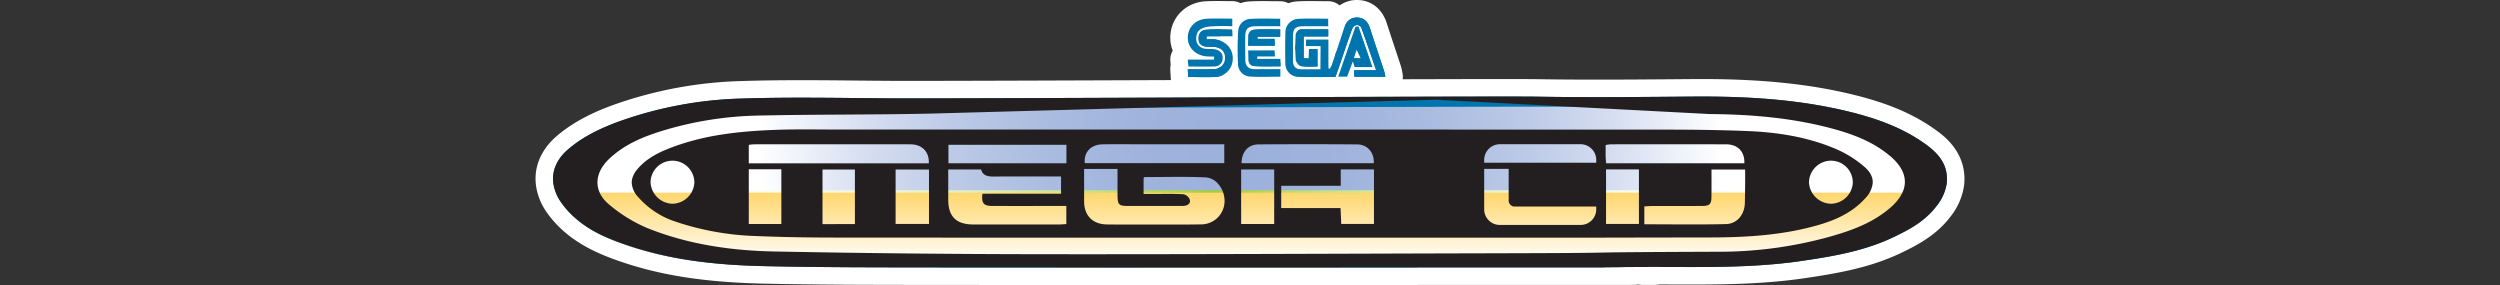 <svg id="Calque_1" data-name="Calque 1" xmlns="http://www.w3.org/2000/svg" xmlns:xlink="http://www.w3.org/1999/xlink" viewBox="0 0 1000 114"><rect x="0" y="0" width="1000" height="114" fill="#333333" stroke="none"/><defs><radialGradient id="radial-gradient" cx="496.986" cy="58.942" r="143.035" gradientTransform="translate(-172.259 -19.638) scale(1.345)" gradientUnits="userSpaceOnUse"><stop offset="0" stop-color="#9bb0db"/><stop offset="0.213" stop-color="#9fb3dc"/><stop offset="0.41" stop-color="#aabce0"/><stop offset="0.6" stop-color="#bdcae7"/><stop offset="0.787" stop-color="#d7dff1"/><stop offset="0.969" stop-color="#f8fafd"/><stop offset="1" stop-color="#fff"/></radialGradient><linearGradient id="linear-gradient" x1="495.975" y1="104.541" x2="495.975" y2="76.567" gradientUnits="userSpaceOnUse"><stop offset="0" stop-color="#fff"/><stop offset="0.451" stop-color="#ffecba"/><stop offset="1" stop-color="#ffd66a"/></linearGradient><linearGradient id="linear-gradient-2" x1="224.444" y1="90.554" x2="767.501" y2="90.554" gradientUnits="userSpaceOnUse"><stop offset="0" stop-color="#fff"/><stop offset="0.086" stop-color="#fefefc"/><stop offset="0.155" stop-color="#f9fcf2"/><stop offset="0.219" stop-color="#f1f7e1"/><stop offset="0.279" stop-color="#e6f1c9"/><stop offset="0.337" stop-color="#d7e9aa"/><stop offset="0.394" stop-color="#c6e084"/><stop offset="0.447" stop-color="#b1d558"/><stop offset="0.48" stop-color="#a3cd39"/><stop offset="0.481" stop-color="#a3cd3a"/><stop offset="0.528" stop-color="#b9d968"/><stop offset="0.578" stop-color="#cbe390"/><stop offset="0.63" stop-color="#dbecb2"/><stop offset="0.686" stop-color="#e8f3ce"/><stop offset="0.746" stop-color="#f2f8e4"/><stop offset="0.812" stop-color="#fafcf3"/><stop offset="0.888" stop-color="#fefefc"/><stop offset="1" stop-color="#fff"/></linearGradient></defs><title>logo</title><path d="M450.872,110.5q-38.619,0-77.238-.028l-4.826-.005c-20.752-.021-42.21-.044-63.323-.521-23.363-.527-41.001-3.304-57.19-9.004-6.076-2.132-13.887-5.309-20.369-10.979a38.958,38.958,0,0,1-6.426-7.129,20.879,20.879,0,0,1-3.611-8.946c-.87-6.154,1.627-12.117,7.032-16.773,5.562-4.758,12.447-8.53,21.676-11.878a162.029,162.029,0,0,1,50.207-9.324c7.172-.231,14.731-.338,23.791-.338,7.35,0,14.818.073,22.041.143q6.645.064,13.289.113c1.894.013,4.764.019,8.478.019,20.137,0,64.341-.167,111.142-.345,49.604-.188,100.898-.382,125.65-.382,7.271,0,11.829.016,13.937.05,7.298.119,15.097.177,23.844.177,10.756,0,21.699-.088,32.282-.174l5.518-.044q1.973-.016,3.944-.017c23.766,0,42.859,1.982,60.088,6.236,13.595,3.365,23.39,7.592,31.76,13.708,4.322,3.148,10.033,8.365,9.701,17.249a15.541,15.541,0,0,1-.121,1.568,22.712,22.712,0,0,1-4.928,10.892c-5.06,6.604-11.92,10.215-18.513,13.347-11.845,5.619-24.476,7.801-37.455,9.713-15.619,2.298-31.48,2.49-45.122,2.49q-3.71,0-7.422-.016-3.702-.01-7.401-.015-2.326,0-4.653.011-1.068.004-2.036.01a3.489,3.489,0,0,1-1.01.148l-7.096.004H567.325a3.445,3.445,0,0,1-.428.026C547.558,110.485,470.208,110.5,450.872,110.5Z" fill="#0075ad"/><path d="M680.716,38.614c19.96,0,39.778,1.326,59.251,6.134,10.864,2.689,21.351,6.427,30.534,13.136,4.854,3.536,8.511,7.812,8.269,14.292-.013.417-.04.834-.094,1.237a19.037,19.037,0,0,1-4.235,9.223c-4.491,5.862-10.756,9.237-17.237,12.316-11.563,5.486-23.959,7.57-36.464,9.412-14.828,2.181-29.719,2.453-44.613,2.453-4.94,0-9.881-.03-14.819-.03q-2.338,0-4.675.011c-25.8.123-13.028.152-3.03.158-1.949.001-4.285.002-7.096.004H566.898v.027q-57.99,0-115.961.015-38.647,0-77.3-.028c-22.695-.027-45.391-.013-68.073-.524-19.052-.43-37.969-2.42-56.107-8.807-6.897-2.42-13.633-5.418-19.227-10.312a35.236,35.236,0,0,1-5.849-6.481,17.442,17.442,0,0,1-3.025-7.435c-.699-4.948,1.291-9.721,5.849-13.647,6.05-5.176,13.136-8.538,20.585-11.24a157.971,157.971,0,0,1,49.129-9.116c7.888-.254,15.779-.336,23.674-.336,11.766,0,23.538.183,35.31.256,1.902.013,4.788.018,8.526.018,41.751,0,188.884-.727,236.745-.727,6.897,0,11.74.015,13.901.05q11.946.195,23.895.178c12.611,0,25.225-.119,37.832-.218q1.958-.016,3.914-.016m0-7q-1.985,0-3.972.017l-5.468.044c-10.593.086-21.547.174-32.307.174-8.723,0-16.501-.058-23.78-.177-2.13-.034-6.713-.051-14.015-.051-24.763-0-76.035.194-125.618.382-46.787.177-90.98.345-111.127.345-3.717,0-6.588-.006-8.479-.018q-6.65-.041-13.293-.113c-7.227-.07-14.7-.143-22.064-.143-9.098,0-16.692.108-23.899.34a165.536,165.536,0,0,0-51.3,9.535c-6.055,2.197-15.011,5.886-22.739,12.498-6.357,5.476-9.274,12.554-8.229,19.945a24.295,24.295,0,0,0,4.176,10.404,41.966,41.966,0,0,0,7.033,7.813c6.918,6.053,15.127,9.4,21.505,11.637,16.544,5.825,34.516,8.663,58.266,9.2,21.143.476,42.613.499,63.377.521l4.846.005q38.653.032,77.308.028,28.989,0,57.977-.007,28.99-.005,57.984-.007.312,0,.618-.027h78.991l7.099-.004a7.032,7.032,0,0,0,1.446-.15q.777-.004,1.615-.008,2.322-.012,4.641-.011,3.692,0,7.387.015,3.716.011,7.432.015c13.765,0,29.779-.195,45.632-2.527,13.253-1.952,26.165-4.187,38.445-10.013,6.677-3.172,14.259-7.159,19.793-14.383a26.041,26.041,0,0,0,5.623-12.6c.076-.582.124-1.201.146-1.891.438-11.738-8.279-18.089-11.143-20.176-8.746-6.39-18.918-10.794-32.974-14.273-17.516-4.325-36.877-6.339-60.933-6.339Z" fill="#fff"/><path d="M657.351,110.456a3.5,3.5,0,0,1,0-7c1.097,0,4.283-.003,4.31-.003a3.525,3.525,0,0,1,1.763.474,3.052,3.052,0,0,1,1.58,1.977,3.502,3.502,0,0,1-1.569,4.07,2.944,2.944,0,0,1-1.798.447v.033s-1.457-.002-1.5-.003C659.421,110.456,658.515,110.456,657.351,110.456Z" fill="#0075ad"/><path d="M660.187,106.953c1.027,0,1.475 0,1.478.001-.002-0-.451-.001-1.478-.001m1.478.001c.005.001-1.733.002-4.194.002,2.46,0,4.198-.001,4.194-.002m-1.478-7.001q-.093,0-.185.002c-.684 0-1.55 0-2.531 0a7,7,0,0,0,0,14l3.022-.001.87-.001c.046-0.0.091-0.0.136-.001l.026,0c.049.001.099.002.148.002a6.973,6.973,0,0,0,3.392-.882,6.591,6.591,0,0,0,1.156-.804,7,7,0,0,0-3.329-12.207,5.757,5.757,0,0,0-1.276-.106l0-.002c-.034 0-.121 0-.256.001-.297-.001-.676-.001-1.173-.001Z" fill="#fff"/><path d="M535.286,34.178a3.5,3.5,0,0,1-3.308-4.644c2.365-6.842,4.638-13.429,6.909-20.029a3.501,3.501,0,0,1,3.192-2.359s1.289-.042,1.328-.042a3.501,3.501,0,0,1,3.31,2.363l5.579,16.228a3.5,3.5,0,0,1-3.31,4.638h-6.272l-.588,1.574a3.5,3.5,0,0,1-3.277,2.271Z" fill="#0075ad"/><path d="M543.408,10.604c1.828,5.324,3.657,10.635,5.58,16.228H541.848c-.175-.565-.363-1.17-.713-2.272-.874,2.339-1.56,4.182-2.286,6.118h-3.563c2.366-6.844,4.639-13.432,6.911-20.033l1.21-.04m-1.829,12.638c.193-.017.383-.023.57-.023.513,0,1.009.047,1.512.047.184,0,.37-.006.557-.023-.457-1.062-1.578-3.334-1.578-3.334s-.713,2.232-1.062,3.334m1.83-19.639c-.078,0-.157.001-.235.004l-1.21.04a7,7,0,0,0-6.385,4.718c-2.271,6.598-4.542,13.184-6.908,20.024a7,7,0,0,0,6.616,9.288h3.563a7.001,7.001,0,0,0,6.249-3.845h3.889a7,7,0,0,0,6.62-9.276l-2.206-6.414c-1.139-3.311-2.256-6.559-3.374-9.813a7,7,0,0,0-6.619-4.726Z" fill="#fff"/><path d="M525.36,34.34c-2.499,0-4.544-.031-6.437-.097a8.794,8.794,0,0,1-8.285-8.753c-.097-4.245-.092-8.459.014-12.53a8.884,8.884,0,0,1,8.687-8.916c1.415-.08,2.94-.117,4.794-.117,1.158,0,2.327.014,3.513.029,1.191.015,2.401.029,3.635.029a3.5,3.5,0,0,1,3.5,3.5v1.413a8.528,8.528,0,0,1,7.831-5.396c.023-0.0.145-.001.168-.001,4.048,0,7.166,2.455,8.557,6.735,1.169,3.644,2.372,7.261,3.575,10.878q1.044,3.138,2.081,6.279a13.851,13.851,0,0,1,.442,1.899c.04.219.081.449.131.691a3.5,3.5,0,0,1-3.428,4.208H541.74a3.501,3.501,0,0,1-3.496-3.327l-.043-.933c-.109.297-.771,2.071-.771,2.071a3.499,3.499,0,0,1-3.286,2.296c-1.462,0-2.922.01-4.379.021C528.294,34.33,526.826,34.34,525.36,34.34Zm17.418-17.761c-.869,2.483-1.71,4.97-2.533,7.4q-.177.524-.354,1.048a3.499,3.499,0,0,1,1.729-.457h3.92C544.601,21.828,543.694,19.181,542.778,16.579ZM520.691,21.495q0,1.354-.015,2.706V24.206c.849-.009,1.633-.011,2.423-.011l1.591.003c.005-.771.012-1.547.018-2.271l-2.365-.01A3.502,3.502,0,0,1,520.691,21.495Z" fill="#0075ad"/><path d="M542.778,7c2.726 0,4.378,1.699,5.228,4.317,1.842,5.741,3.778,11.442,5.66,17.169a21.428,21.428,0,0,1,.471,2.205H541.74c-.04-.807-.067-1.492-.121-2.622h8.82c-2.084-6.05-3.926-11.549-5.916-16.995a1.921,1.921,0,0,0-1.728-1.046,1.847,1.847,0,0,0-.195.01c-.928.098-1.627,1.156-1.909,1.963-1.869,5.149-3.576,10.353-5.351,15.529-.35,1.035-.753,2.057-1.197,3.267-2.936,0-5.862.041-8.782.041-2.108,0-4.214-.021-6.317-.095a5.287,5.287,0,0,1-4.908-5.338q-.141-6.171.013-12.356A5.421,5.421,0,0,1,519.529,7.539c1.527-.086,3.056-.112,4.604-.112,2.322,0,4.686.058,7.147.058v3.012c-2.286,0-4.5-.012-6.694-.012-1.097,0-2.189.003-3.283.012-3.187.04-4.087.928-4.128,4.047-.013,3.213.04,6.413,0,9.613-.013,2.341,1.015,3.551,3.353,3.551q.057,0,.116-.001c.816-.009,1.631-.012,2.454-.012,1.645,0,3.319.012,5.075.012,0-3.119.067-9.264.067-9.264l-5.885-.026.076-2.61h8.928V27.343c.188.054.39.094.578.161a15.027,15.027,0,0,0,.834-1.681c1.64-4.84,3.294-9.681,4.84-14.548.82-2.568,2.434-4.222,5.069-4.276.032-0.0.064-.001.096-.001m0-7h-0l-.195.001A11.94,11.94,0,0,0,535.831,2.166,6.972,6.972,0,0,0,531.28.485c-1.219,0-2.414-.015-3.591-.029-1.2-.015-2.383-.029-3.556-.029-1.921,0-3.51.039-4.998.123A12.419,12.419,0,0,0,507.153,12.898c-.107,4.099-.112,8.372-.013,12.669a12.295,12.295,0,0,0,11.666,12.174c1.931.067,4.015.099,6.557.099,1.475,0,2.95-.01,4.428-.021,1.449-.01,2.9-.02,4.354-.02a6.991,6.991,0,0,0,3.881-1.174,6.972,6.972,0,0,0,3.716,1.067H554.137a7,7,0,0,0,6.856-8.414c-.044-.213-.08-.414-.114-.606a16.999,16.999,0,0,0-.558-2.358c-.7-2.13-1.403-4.244-2.106-6.357-1.175-3.533-2.391-7.187-3.543-10.778C552.802,3.422,548.358 0,542.778,0Z" fill="#fff"/><path d="M523.168,30.162a18.284,18.284,0,0,1-3.324-.262,6.932,6.932,0,0,1-5.057-5.766,80.577,80.577,0,0,1-.032-9.925,5.962,5.962,0,0,1,6.287-5.976c.018,0,.108 0.0.126.001,1.06.008,2.144.011,3.24.011l6.885-.012a3.5,3.5,0,0,1,3.5,3.5v2.851a3.5,3.5,0,0,1-3.5,3.5h-1.159a3.494,3.494,0,0,1,.37,1.569v6.924a3.5,3.5,0,0,1-3.5,3.5c-.623,0-1.239.021-1.848.041C524.486,30.141,523.823,30.162,523.168,30.162Z" fill="#0075ad"/><path d="M521.042,11.733l.073.001c1.094.009,2.187.012,3.293.012,2.212,0,4.474-.012,6.885-.012v2.85h-9.815v8.726a3.719,3.719,0,0,0,.572.039c.275,0,.545-.02.826-.02a3.948,3.948,0,0,1,.646.048c0-1.546.067-2.232.067-3.724h3.415v6.924c-1.308,0-2.59.085-3.837.085a15.061,15.061,0,0,1-2.697-.206,3.573,3.573,0,0,1-2.192-2.568,77.963,77.963,0,0,1-.027-9.546,2.506,2.506,0,0,1,2.79-2.609m0-7a9.506,9.506,0,0,0-9.785,9.329,83.74,83.74,0,0,0,.044,10.388,10.336,10.336,0,0,0,7.816,8.873q.05.01.101.019a21.694,21.694,0,0,0,3.949.319c.732,0,1.429-.023,2.104-.045.571-.019,1.149-.039,1.733-.039a7,7,0,0,0,7-7V21.039a7.002,7.002,0,0,0,4.289-6.456V11.733a7,7,0,0,0-7-7c-1.238,0-2.436.003-3.609.006-1.111.003-2.2.006-3.276.006-1.087,0-2.161-.003-3.236-.012l-.131-.001Z" fill="#fff"/><path d="M481.693,30.146c-1.018,0-2.044-.007-3.087-.015-1.058-.007-2.133-.015-3.23-.015a3.5,3.5,0,0,1-3.481-3.141c-.097-.937-.166-1.694-.262-2.851a3.501,3.501,0,0,1,1.684-3.291,10.452,10.452,0,0,1-1.696-5.522A11.107,11.107,0,0,1,482.527,4.002c1.227-.064,2.545-.094,4.142-.094,1.029,0,2.064.013,3.109.025,1.037.012,2.083.025,3.144.025a3.5,3.5,0,0,1,3.5,3.5v3.039a3.5,3.5,0,0,1-3.5,3.5c-.923,0-1.844-.021-2.763-.043-.859-.02-1.716-.041-2.57-.041a28.745,28.745,0,0,0-3.266.156,4.284,4.284,0,0,0-2.25.641,2.747,2.747,0,0,0-.057,1.062c.051.146.46.237.699.275a9.994,9.994,0,0,0,1.25.052,14.105,14.105,0,0,1,2.715.2,6.821,6.821,0,0,1,5.882,7.063,6.731,6.731,0,0,1-6.714,6.728C484.632,30.128,483.306,30.146,481.693,30.146Z" fill="#0075ad"/><path d="M486.673,7.408c2.048,0,4.121.049,6.248.049v3.039c-1.785,0-3.566-.084-5.334-.084a32.397,32.397,0,0,0-3.661.178c-1.667.175-3.634.634-4.733,2.097A5.441,5.441,0,0,0,478.696,16.883a4.028,4.028,0,0,0,3.466,2.619c1.193.191,2.607-.011,3.844.231,1.909.377,3.123,1.546,3.056,3.509a3.209,3.209,0,0,1-3.308,3.348c-1.35.043-2.7.056-4.067.056-2.049,0-4.135-.029-6.313-.029-.094-.914-.161-1.654-.255-2.783h10.487c.04-.282.036-.919.063-1.202-.978,0-1.677-.008-2.55-.049-4.544-.188-7.919-3.267-8-7.341-.081-4.208,3.025-7.516,7.583-7.744,1.319-.069,2.639-.09,3.97-.09m0-7c-1.661,0-3.038.032-4.335.099-8.253.414-14.371,6.807-14.217,14.869a14.044,14.044,0,0,0,.974,4.893,7,7,0,0,0-.951,4.146c.099,1.184.169,1.96.268,2.919a7,7,0,0,0,6.963,6.283c1.089,0,2.155.007,3.204.015,1.05.007,2.084.014,3.109.014,1.653,0,3.016-.019,4.29-.06A10.219,10.219,0,0,0,496.056,23.53a10.363,10.363,0,0,0-1.702-6.18,7.002,7.002,0,0,0,5.566-6.853V7.458a7,7,0,0,0-7-7c-1.046,0-2.078-.012-3.1-.025-1.058-.013-2.106-.025-3.148-.025Z" fill="#fff"/><path d="M482.242,34.36c-1.129,0-2.269-.015-3.424-.03-1.159-.015-2.336-.031-3.537-.031a3.5,3.5,0,0,1-3.495-3.316l-.175-3.101a3.5,3.5,0,0,1,3.495-3.689c1.118,0,2.214.009,3.295.018,1.031.008,2.048.017,3.056.017,1.485,0,2.699-.019,3.821-.06.58-.022,1.272-.23,1.241-1.095-.011-.329-.026-.806-1.319-.836l-1.389.009c-.43,0-.859-.011-1.288-.046a8.128,8.128,0,0,1-3.627-1.109c-2.271-1.514-3.093-3.329-2.93-6.474a6.487,6.487,0,0,1,6.008-6.188,59.377,59.377,0,0,1,6.199-.243c2.556,0,4.734.073,4.825.076a3.501,3.501,0,0,1,3.377,3.319s.081,1.584.135,2.762a3.499,3.499,0,0,1-.965,2.578,3.464,3.464,0,0,1-.626.519,10.785,10.785,0,0,1,1.69,5.947,10.769,10.769,0,0,1-9.958,10.866c-1.316.073-2.715.107-4.408.107Z" fill="#0075ad"/><path d="M488.172,11.686c2.527,0,4.709.074,4.709.074s.081,1.573.135,2.743H482.649c-.027.282-.033.886-.046,1.155a6.463,6.463,0,0,0,.845.049c.482,0,.965-.034,1.45-.034a6.785,6.785,0,0,1,.79.041c4.477.511,7.449,3.576,7.422,7.65a7.271,7.271,0,0,1-6.655,7.395c-1.396.078-2.794.101-4.208.101-2.262,0-4.566-.061-6.965-.061-.054-1.022-.108-1.869-.175-3.106,2.185,0,4.285.035,6.349.035,1.327,0,2.639-.014,3.95-.062a4.516,4.516,0,0,0,4.612-4.719c-.081-2.514-1.923-4.141-4.733-4.208q-.15-.002-.3-.002c-.393,0-.784.01-1.174.01-.334,0-.667-.007-1-.035a4.913,4.913,0,0,1-1.972-.533c-1.008-.672-1.492-1.151-1.376-3.38a3.018,3.018,0,0,1,2.891-2.891c1.524-.174,3.783-.222,5.819-.222m0-7h-0a61.59,61.59,0,0,0-6.613.267,9.978,9.978,0,0,0-9.087,9.482,10.92,10.92,0,0,0,1.324,6.382,7,7,0,0,0-5.679,7.256c.032.596.062,1.104.089,1.583.029.51.057.987.085,1.511a7,7,0,0,0,6.99,6.632c1.186,0,2.348.015,3.493.031,1.172.015,2.327.03,3.472.03,1.758,0,3.218-.036,4.596-.112a14.277,14.277,0,0,0,13.267-14.36,14.584,14.584,0,0,0-.994-5.452,7,7,0,0,0,.892-3.755c-.055-1.185-.136-2.779-.136-2.779a7,7,0,0,0-6.753-6.637c-.094-.003-2.331-.078-4.947-.078Z" fill="#fff"/><path d="M504.655,34.253c-1.872,0-3.421-.043-4.872-.137a8.579,8.579,0,0,1-8.085-8.451,114.436,114.436,0,0,1,.084-13.263A8.555,8.555,0,0,1,500.234,4.058c1.402-.084,2.912-.124,4.743-.124,1.167,0,2.342.016,3.529.032,1.182.016,2.376.032,3.588.032a3.5,3.5,0,0,1,3.5,3.5v2.999a3.5,3.5,0,0,1-3.5,3.5l-6.45-.012q-1.578,0-3.147.012c-.387.003-.667.021-.866.042a8.961,8.961,0,0,0-.046.922c-.026,2.97-.013,5.983.04,8.958.001.089.004.165.01.229.048.003.103.004.165.004,1.188-.005,2.313-.006,3.445-.006l6.904.006a3.5,3.5,0,0,1,3.5,3.5v3.025a3.5,3.5,0,0,1-3.5,3.5c-1.265,0-2.516.019-3.756.038C507.137,34.235,505.893,34.253,504.655,34.253Z" fill="#0075ad"/><path d="M504.973,7.434c2.328,0,4.69.064,7.121.064v2.998c-2.187,0-4.326-.012-6.45-.012q-1.592,0-3.177.012c-3.388.027-4.356.995-4.383,4.437-.027,3.012-.013,6.037.04,9.049.027,2.395,1.225,3.671,3.674,3.671l.077-0c1.121-.005,2.241-.006,3.368-.006,2.255,0,4.538.006,6.904.006V30.678c-2.544,0-5.031.076-7.492.076-1.558,0-3.106-.03-4.649-.129a5.087,5.087,0,0,1-4.813-5.136,110.764,110.764,0,0,1,.081-12.854,5.113,5.113,0,0,1,5.163-5.082c1.505-.09,3.013-.118,4.536-.118m0-7c-1.901,0-3.476.041-4.956.13a12.032,12.032,0,0,0-11.73,11.635,117.848,117.848,0,0,0-.085,13.64,12.138,12.138,0,0,0,11.362,11.77c1.523.098,3.142.143,5.092.143,1.255,0,2.517-.019,3.79-.038,1.223-.019,2.455-.037,3.702-.037a7,7,0,0,0,7-7V27.653a7,7,0,0,0-7-7l-3.526-.003-3.378-.003h-.162q-.013-1.585-.011-3.162.286-0.0.573-0,1.571,0,3.158.006,1.632.005,3.292.006a7,7,0,0,0,7-7V7.498a7,7,0,0,0-7-7c-1.196,0-2.376-.016-3.542-.032C507.347.45,506.156.434,504.973.434Z" fill="#fff"/><path d="M506.451,30.067c-2.181,0-3.864-.059-5.456-.19a6.047,6.047,0,0,1-5.147-6.218c0-.452-.014-.92-.029-1.418-.019-.64-.039-1.324-.039-2.078a3.5,3.5,0,0,1,3.5-3.5h10.555a3.499,3.499,0,0,1,3.494,3.3l.016.275a3.502,3.502,0,0,1,2.329,3.299v2.985a3.5,3.5,0,0,1-3.5,3.5c-.955,0-1.904.011-2.85.022-.961.011-1.918.022-2.871.022Z" fill="#0075ad"/><path d="M509.835,20.164c.04.699.081,1.371.134,2.42h-7.059c-.013.323-.027.632-.027.955h9.291V26.523c-1.929,0-3.836.044-5.728.044-1.733,0-3.453-.037-5.163-.178a2.609,2.609,0,0,1-1.936-2.729c0-1.037-.067-2.151-.067-3.496h10.555m0-7H499.28a7,7,0,0,0-7,7c0,.79.02,1.508.04,2.18.014.462.027.896.027,1.316,0,5.085,3.678,9.339,8.382,9.707,1.684.139,3.448.2,5.717.2.968,0,1.939-.011,2.916-.022.932-.011,1.869-.022,2.812-.022a7,7,0,0,0,7-7V23.538a6.988,6.988,0,0,0-2.668-5.499,7.002,7.002,0,0,0-6.671-4.876Z" fill="#fff"/><path d="M499.294,21.781a3.5,3.5,0,0,1-3.5-3.5c0-.905.026-1.739.049-2.474.016-.511.031-.967.031-1.358a5.942,5.942,0,0,1,5.609-6.054c1.426-.132,2.93-.191,4.864-.191.939,0,1.888.014,2.847.028.949.014,1.91.028,2.886.028a3.5,3.5,0,0,1,3.5,3.5V14.705a3.5,3.5,0,0,1-2.151,3.23l.008.152a3.499,3.499,0,0,1-3.494,3.694Z" fill="#0075ad"/><path d="M506.345,11.704c1.869,0,3.772.057,5.735.057V14.705h-9.102c.013.269.013.551.013.834h6.803c.054,1.049.094,1.775.148,2.743H499.294c0-1.546.081-2.874.081-3.832a2.473,2.473,0,0,1,2.42-2.568c1.504-.139,3.015-.178,4.55-.178m0-7c-2.018,0-3.669.066-5.197.208a9.446,9.446,0,0,0-8.774,9.538c0,.358-.015.777-.03,1.246-.023.717-.051,1.609-.051,2.585a7,7,0,0,0,7,7h10.649a7,7,0,0,0,6.805-5.359,6.982,6.982,0,0,0,2.333-5.217V11.76a7,7,0,0,0-7-7c-.959,0-1.903-.014-2.835-.028-.978-.015-1.943-.029-2.901-.029Z" fill="#fff"/><path d="M767.38,73.026c-.011.377-.032.754-.074,1.119a16.175,16.175,0,0,1-.464,2.421H225.107a15.464,15.464,0,0,1-.496-2.421A14.585,14.585,0,0,1,229.201,61.796c4.748-4.684,10.308-7.726,16.153-10.172a109.469,109.469,0,0,1,38.552-8.25c15.415-.572,30.85-.182,46.286-.073,20.563.158,294.216-.864,308.734-.596,16.143.304,32.296.11,48.438-.036,16.702-.158,33.287.9,49.567,5.536,8.525,2.433,16.754,5.816,23.961,11.887C764.7,63.292,767.57,67.162,767.38,73.026Z" fill="url(#radial-gradient)"/><path d="M766.842,76.567a20.8,20.8,0,0,1-2.859,5.926c-3.524,5.305-8.441,8.359-13.526,11.145-9.074,4.964-18.801,6.85-28.613,8.517-16.712,2.835-33.53,2.105-50.306,2.202-37.771.207-75.543.122-113.304.146H495.764v.024q-75.838,0-151.655-.012c-17.81-.024-35.619-.012-53.418-.475-14.95-.389-29.795-2.19-44.028-7.97C241.25,93.881,235.964,91.168,231.575,86.739a30.8,30.8,0,0,1-4.59-5.865,18.4,18.4,0,0,1-1.878-4.307Z" stroke-miterlimit="10" fill="url(#linear-gradient)" stroke="url(#linear-gradient-2)"/><path d="M770.501,57.884c-9.183-6.709-19.67-10.447-30.534-13.136-20.746-5.123-41.882-6.292-63.166-6.118-20.571.161-41.156.376-61.727.04-18.501-.296-232.967.834-259.172.659-19.67-.121-39.341-.551-58.984.081a157.969,157.969,0,0,0-49.129,9.116c-7.449,2.702-14.534,6.064-20.585,11.24-4.558,3.926-6.548,8.699-5.849,13.647a17.442,17.442,0,0,0,3.025,7.435,35.239,35.239,0,0,0,5.849,6.481c5.593,4.894,12.329,7.892,19.227,10.312,18.138,6.386,37.055,8.376,56.107,8.807,22.682.511,45.377.498,68.073.524q96.624.081,193.261.013v-.027H646.507c48.12-.027-38.007.067,10.127-.161,21.378-.107,42.809.699,64.107-2.434,12.504-1.842,24.901-3.926,36.463-9.412,6.481-3.079,12.746-6.454,17.237-12.316a19.036,19.036,0,0,0,4.235-9.223c.054-.403.081-.82.094-1.237C779.012,65.695,775.355,61.42,770.501,57.884Zm-195.939-18.003,109.379,5.741c16.86.148,33.6,1.546,49.922,6.077,8.054,2.232,15.798,5.284,22.279,10.797,4.141,3.523,6.05,7.22,5.781,10.917-.242,3.334-2.259,6.655-6.01,9.855C748.451,89.628,739.456,92.626,730.26,95.127a165.226,165.226,0,0,1-42.836,5.566c-76.409.296-18.557.444-94.979.632-58.379.148-116.771.43-175.15.363q-53.666-.06-107.333-1.089c-17.506-.323-34.837-2.837-51.199-9.439a59.582,59.582,0,0,1-15.045-9.291c-3.039-2.487-4.585-5.432-4.719-8.457-.148-3.281,1.371-6.655,4.45-9.654,6.427-6.225,14.534-9.398,22.897-11.859a140.643,140.643,0,0,1,36.477-5.66c22.87-.511,45.754-.309,68.611-.78" fill="#231f20"/><path d="M745.694,66.663a44.049,44.049,0,0,0-11.267-7.045c-11.052-4.719-22.803-6.642-34.715-7.166-11.415-.484-22.857-.605-34.299-.605-153.84-.04-175.26-.027-329.099-.027-8.417,0-16.847-.188-25.263.094-13.902.471-27.711,1.775-40.954,6.534-5.486,1.976-10.729,4.289-14.709,8.712-1.909,2.124-2.81,4.181-2.676,6.252a9.164,9.164,0,0,0,2.622,5.486,33.659,33.659,0,0,0,14.454,9.613,111.246,111.246,0,0,0,32.228,5.889c11.334.484,22.682.632,34.03.632q115.44.081,230.894.027H601.25c71.663-.013,10.906.027,82.569-.081,14.534-.013,29.042-.847,43.172-4.867,7.274-2.071,13.943-5.069,19.079-10.77a10.284,10.284,0,0,0,2.998-5.929C749.284,71.06,748.195,68.801,745.694,66.663Zm-103.434-8.659a18.307,18.307,0,0,1,2.124-.282c15.354-.013,30.722-.04,46.09.013,4.625,0,7.489,2.971,7.26,7.583H642.448c-.067-1.008-.161-1.802-.188-2.608C642.246,61.178,642.26,59.645,642.26,58.005Zm-138.85-.242q19.724-.161,39.448,0c4.141.027,6.897,3.294,6.642,7.516H496.607C496.687,60.734,499.228,57.79,503.41,57.763Zm-62.426-.027c5.311-.094,10.608-.027,15.919-.027h32.806v7.556H433.925C433.441,60.949,436.359,57.803,440.984,57.736Zm-61.606.175h47.193v7.395H379.378Zm-79.864.027c.861-.081,1.573-.215,2.272-.215q31.139-.02,62.278,0c4.786.013,7.677,2.971,7.462,7.61H299.514Zm-30.44,23.556a8.986,8.986,0,0,1-8.807-8.08,3.256,3.256,0,0,1-.04-.632,8.762,8.762,0,0,1,17.519.108c0,.175-.013.35-.027.524A8.936,8.936,0,0,1,269.074,81.493Zm43.468,8.107H299.514V67.712h13.028Zm29.418.04H328.999v-21.835h12.961Zm29.633-.054H358.242V67.806h13.351Zm54.937.04c-.955.054-1.909.161-2.891.161q-17.163.02-34.312,0c-6.924-.013-10.057-3.2-10.03-10.057.013-2.097,0-4.195,0-6.319V67.793h13.149c.686,2.541,2.729,2.837,5.096,2.824,7.677-.067,15.368-.027,23.059-.027h3.818v6.897H392.985c-.484,3.697.444,4.867,3.684,4.881,8.793.04,17.573.013,26.353.013h3.509ZM489.817,80.875a9.363,9.363,0,0,1-9.116,8.874c-7.22.121-14.44.054-21.66.054-5.405,0-10.796.04-16.188-.027-5.795-.054-9.183-3.509-9.21-9.223V67.578h13.365V77.783c.013,4.195.403,4.598,4.504,4.598h20.289c.551,0,1.103.013,1.654-.027,1.56-.108,2.877-.874,2.46-2.514a3.516,3.516,0,0,0-2.501-2.138c-4.101-.242-8.228-.121-12.343-.121h-3.63V71.167c.148-.121.296-.336.417-.336,8.134,0,16.269-.242,24.376.121a7.146,7.146,0,0,1,4.894,2.46A10.329,10.329,0,0,1,489.817,80.875Zm19.859,8.726H496.459V67.779h13.217Zm39.905-.027H536.499c-.081-2.03-.175-3.993-.282-6.346H512.485V74.314h23.811V67.766h13.284ZM638.497,63.956v1.147H593.673V63.956a6.303,6.303,0,0,1,6.274-6.274h32.275A6.303,6.303,0,0,1,638.497,63.956Zm0,18.67v1.147a6.237,6.237,0,0,1-6.274,6.198H599.947a6.238,6.238,0,0,1-6.274-6.198V67.552h9.794V80.254a2.384,2.384,0,0,0,2.372,2.372Zm17.074,6.948H642.421V67.766h13.149Zm42.379-8.511c-.067,4.625-3.012,8.457-7.543,8.565-10.77.269-21.553.081-32.672.081V82.569c1.197-.067,2.259-.175,3.321-.175,6.588-.013,13.163.013,19.764-.013,3.052-.027,3.738-.699,3.765-3.697.013-1.748.027-3.496.027-5.27,0-1.829-.013-3.684-.013-5.607h13.459c0,1.829.013,3.697,0,5.566v.04C698.03,75.954,697.99,78.509,697.95,81.063Zm34.501.43a8.999,8.999,0,0,1-8.82-8.08,3.984,3.984,0,0,1-.04-.565,8.852,8.852,0,0,1,8.834-8.578,8.73,8.73,0,0,1,8.699,8.699c0,.148-.013.296-.027.444A8.893,8.893,0,0,1,732.45,81.493Z" fill="#231f20"/><path d="M479.193,12.688a5.441,5.441,0,0,0-.497,4.195,4.028,4.028,0,0,0,3.466,2.619c1.193.191,2.607-.011,3.844.231,1.909.377,3.123,1.546,3.056,3.509a3.209,3.209,0,0,1-3.308,3.348c-3.375.108-6.749.027-10.38.027-.094-.914-.161-1.654-.255-2.783h10.487c.04-.282.036-.919.063-1.202-.978,0-1.676-.008-2.55-.049-4.544-.188-7.919-3.267-8-7.341-.081-4.208,3.025-7.516,7.583-7.744,3.348-.175,6.709-.04,10.218-.04V10.496a80.14,80.14,0,0,0-8.995.094C482.259,10.765,480.292,11.225,479.193,12.688Zm6.494,3.025c-1.035-.121-2.063.079-3.085-.055.013-.269.019-.872.046-1.155h10.366c-.054-1.17-.135-2.743-.135-2.743a101.737,101.737,0,0,0-10.528.148,3.018,3.018,0,0,0-2.891,2.891c-.116,2.228.367,2.708,1.376,3.38a4.914,4.914,0,0,0,1.972.533c.82.067,1.64.013,2.474.027,2.81.067,4.652,1.694,4.733,4.208a4.516,4.516,0,0,1-4.612,4.719c-3.348.121-6.709.027-10.299.027.067,1.237.121,2.084.175,3.106,3.899,0,7.543.161,11.173-.04a7.271,7.271,0,0,0,6.655-7.395C493.136,19.29,490.165,16.224,485.687,15.713Zm16.188,11.939c-2.501.027-3.724-1.25-3.751-3.671-.054-3.012-.067-6.037-.04-9.049.027-3.442.995-4.41,4.383-4.437,3.173-.027,6.346,0,9.627,0V7.498c-4.02,0-7.852-.175-11.657.054a5.113,5.113,0,0,0-5.163,5.082,110.767,110.767,0,0,0-.081,12.854,5.087,5.087,0,0,0,4.813,5.136c3.98.255,7.986.054,12.141.054V27.653C508.598,27.653,505.237,27.639,501.875,27.653Zm10.205-15.892c-3.576,0-6.951-.188-10.286.121a2.473,2.473,0,0,0-2.42,2.568c0,.958-.081,2.286-.081,3.832h10.649c-.054-.968-.094-1.694-.148-2.743h-6.803c0-.282,0-.565-.013-.834h9.102ZM502.884,23.538c0-.323.013-.632.027-.955h7.059c-.054-1.049-.094-1.721-.134-2.42H499.281c0,1.345.067,2.458.067,3.496a2.609,2.609,0,0,0,1.936,2.729c3.576.296,7.193.134,10.891.134V23.538Zm28.41-8.954V11.733c-3.617,0-6.897.027-10.178,0a2.519,2.519,0,0,0-2.864,2.608,77.959,77.959,0,0,0,.027,9.546,3.573,3.573,0,0,0,2.192,2.568,37.51,37.51,0,0,0,6.534.121V19.653h-3.415c0,1.492-.067,2.178-.067,3.724-.739-.121-1.345.04-2.044-.067V14.584Zm22.373,13.902c-1.882-5.728-3.818-11.428-5.66-17.17-.86-2.649-2.541-4.356-5.324-4.316-2.635.054-4.249,1.708-5.069,4.276-1.546,4.867-3.2,9.707-4.84,14.548a15.02,15.02,0,0,1-.834,1.681c-.188-.067-.39-.108-.578-.161v-11.536h-8.928l-.076,2.61,5.885.026s-.067,6.144-.067,9.264c-2.635,0-5.082-.027-7.529,0-2.42.04-3.482-1.17-3.469-3.55.04-3.2-.013-6.4,0-9.613.04-3.119.941-4.007,4.128-4.047,3.281-.027,6.548,0,9.976,0V7.485c-4.101,0-7.933-.161-11.751.054a5.421,5.421,0,0,0-5.378,5.513q-.161,6.192-.013,12.356a5.287,5.287,0,0,0,4.908,5.338c5.015.175,10.044.054,15.099.054.444-1.21.847-2.232,1.197-3.267,1.775-5.176,3.482-10.38,5.351-15.529.282-.807.981-1.865,1.909-1.963a1.934,1.934,0,0,1,1.923,1.035c1.99,5.445,3.832,10.944,5.916,16.995h-8.82c.054,1.129.081,1.815.121,2.622h12.396A21.428,21.428,0,0,0,553.666,28.486ZM543.408,10.604l-1.21.04c-2.272,6.602-4.544,13.19-6.911,20.033h3.563c.726-1.936,1.412-3.778,2.286-6.118.35,1.103.538,1.708.713,2.272h7.139C547.065,21.239,545.236,15.928,543.408,10.604Zm-1.829,12.639c.35-1.103,1.062-3.334,1.062-3.334s1.121,2.272,1.578,3.334C543.332,23.323,542.493,23.162,541.579,23.243Z" fill="#0075ad"/></svg>
